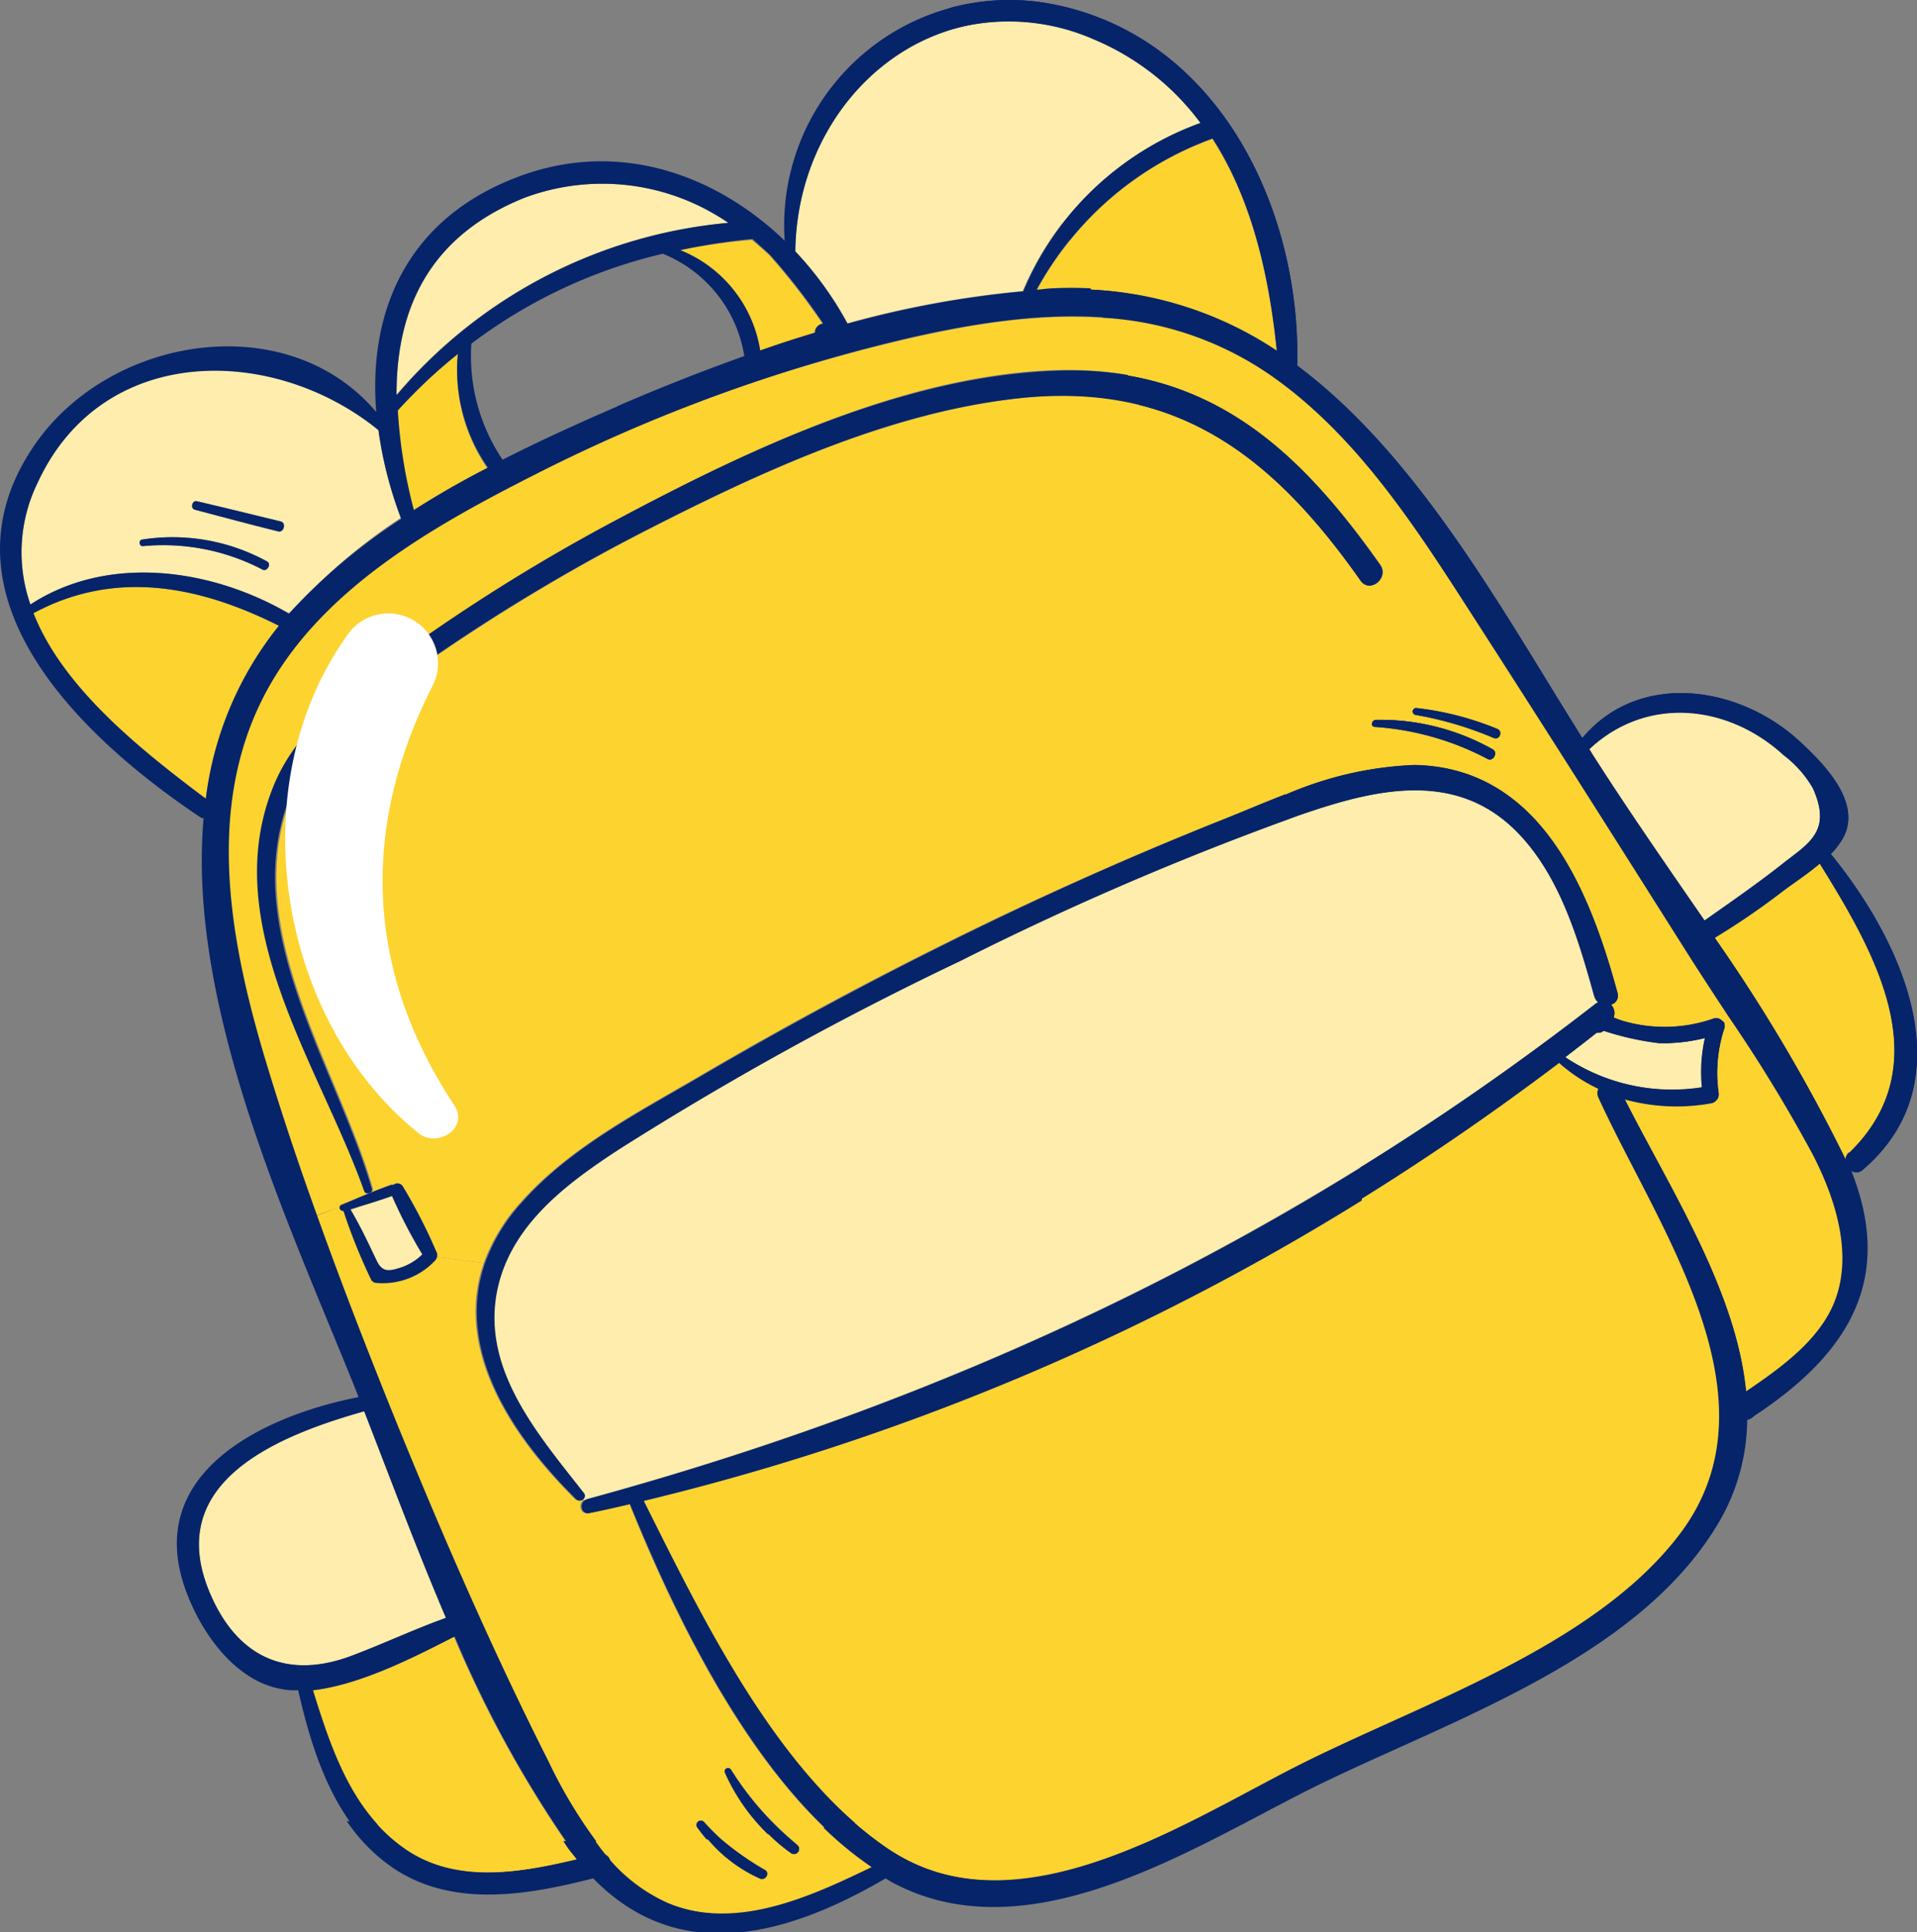 <svg xmlns="http://www.w3.org/2000/svg" viewBox="0 0 119.12 120.08"><rect x="0" y="0" width="119.12" height="120.08" fill="#808080" stroke="none"/><g style="isolation:isolate"><g id="Layer_2" data-name="Layer 2"><g id="OBJECTS"><path d="M24.36,74.33A31.11,31.11,0,0,0,26.25,78a3.46,3.46,0,0,1-1.4.84c-.75.24-1.12.25-1.46-.48-.51-1.07-1-2.16-1.62-3.16C22.63,74.89,23.5,74.64,24.36,74.33Z" style="fill:#feedac"/><path d="M105.75,67.59a11.94,11.94,0,0,1-8.48-1.88c.65-.5,1.3-1,1.94-1.51a.51.51,0,0,0,.43-.12,17.83,17.83,0,0,0,3.44.77,10.55,10.55,0,0,0,2.86-.32A9.52,9.52,0,0,0,105.75,67.59Z" style="fill:#feedac"/><path d="M75.33,8.63c2.45,3.79,3.52,8.51,4,13.2A22.64,22.64,0,0,0,65.19,18c-.25,0-.52.05-.78.07A20.29,20.29,0,0,1,75.33,8.63Z" style="fill:#fdd330"/><path d="M47.82,15.88a40.61,40.61,0,0,1,3.3,4.26.55.55,0,0,0-.51.56c-1.14.34-2.28.71-3.41,1.11a8.08,8.08,0,0,0-5-6.25,38.42,38.42,0,0,1,4.52-.65C47.09,15.22,47.46,15.54,47.82,15.88Z" style="fill:#fdd330"/><path d="M28.45,22a10.68,10.68,0,0,0,1.82,7.09c-1.56.82-3.12,1.69-4.6,2.64a31.39,31.39,0,0,1-1-6.19l0,0A32.3,32.3,0,0,1,28.45,22Z" style="fill:#fdd330"/><path d="M2.08,38.11c5.05-2.72,10.26-1.73,15.25.78a21.27,21.27,0,0,0-4.54,10.75C8.89,46.71,3.93,42.82,2.08,38.11Z" style="fill:#fdd330"/><path d="M35.44,114.87c.17.24.35.44.52.66-3.66.87-7.77,1.62-11-.75s-4.43-6.1-5.56-9.73c2.92-.31,6.27-2,8.8-3.34A71.58,71.58,0,0,0,35.44,114.87Z" style="fill:#fdd330"/><path d="M47.54,116.22a14,14,0,0,1-3.79-3,.27.27,0,0,0-.41.34,9.82,9.82,0,0,0,3.89,3.2C47.57,116.92,47.87,116.41,47.54,116.22Zm-2.49-6.06a12.24,12.24,0,0,0,4.1,5,.33.33,0,0,0,.38-.54,19,19,0,0,1-4.1-4.65C45.29,109.77,44.94,109.91,45.05,110.16ZM39.11,93.48c3,7.44,8.06,17.89,15.17,22.58-3.91,1.89-8.51,4-12.79,2.2a10.38,10.38,0,0,1-3.57-2.66.55.55,0,0,0-.27-.33,29.9,29.9,0,0,1-3.59-5.77c-3.49-6.88-6.57-14-9.48-21.14-1.71-4.23-3.37-8.49-4.91-12.8L21.13,75a.21.21,0,0,0,.24.2,35.57,35.57,0,0,0,1.71,4.25.38.38,0,0,0,.31.22A4.45,4.45,0,0,0,27,78.35a.49.49,0,0,0,.14-.24l2.92.38c-1.81,5.22,1.46,10.5,5.66,14.67a.32.32,0,0,0,.46,0l.08.07c-.35.25-.21.91.3.8C37.44,93.87,38.28,93.68,39.11,93.48Z" style="fill:#fdd330"/><path d="M113.12,53.66c3.34,5.48,7.45,12.48,1.79,18a.73.73,0,0,0-.22.48c0-.12-.09-.22-.13-.34a103.54,103.54,0,0,0-8-13.5,46,46,0,0,0,4.18-2.86C111.47,54.89,112.36,54.32,113.12,53.66Z" style="fill:#fdd330"/><path d="M107.51,63.23a94.08,94.08,0,0,1,5.18,8.5c1.37,2.67,2.51,6.12,1.36,9.09-.94,2.44-3.4,4.19-5.54,5.64-.61-6.31-4.81-12.73-7.55-18.18a12.09,12.09,0,0,0,5.42.25.53.53,0,0,0,.43-.59,8.89,8.89,0,0,1,.34-4,.55.55,0,0,0-.05-.48Z" style="fill:#fdd330"/><path d="M22.7,74c.1.26.55.13.47-.14C21,66.3,15,57.88,18,49.77c1.59-4.29,6.15-7,9.76-9.45a118.32,118.32,0,0,1,12-7.14c7.1-3.66,15-7.34,23-8.37,10.16-1.32,16.27,3.32,21.87,11.28.58.81,1.77-.17,1.21-1C80.61,27.82,75,22.71,65.62,23S46.57,27.91,38.33,32.3a114.61,114.61,0,0,0-12.88,8C22.26,42.58,18.7,45,17.12,48.7,13.5,57.33,19.93,66.19,22.7,74ZM92.45,47.18c.34.17.66-.4.32-.6a14.22,14.22,0,0,0-7.26-1.84c-.3,0-.37.45-.06.47A17.53,17.53,0,0,1,92.45,47.18Zm.37-1.31c.37.16.59-.43.23-.57A18.64,18.64,0,0,0,88,44a.22.22,0,0,0,0,.44A22,22,0,0,1,92.82,45.87Zm-1.66-8.18c4.72,7.31,9.36,14.66,14,22q1.14,1.77,2.31,3.54l-.41.26a.56.56,0,0,0-.64-.18,9.21,9.21,0,0,1-5.45.16,5.83,5.83,0,0,1-.7-.25.73.73,0,0,0-.16-.79.58.58,0,0,0,.4-.75c-1.75-6.46-4.83-14-12.62-14.15-4.12-.06-8.37,2-12.1,3.48q-8.52,3.39-16.76,7.47-7.83,3.87-15.36,8.28c-3.87,2.27-8.23,4.51-11.26,7.9a11.32,11.32,0,0,0-2.35,3.83l-2.92-.38a.37.37,0,0,0,0-.25A33.06,33.06,0,0,0,25,73.71a.38.38,0,0,0-.56-.09l-.14,0c-1,.37-2.06.82-3.08,1.24a.17.17,0,0,0-.12.16l-1.46.52q-1.7-4.71-3.16-9.5c-2.17-7.19-3.78-15.38-.33-22.44,3.34-6.83,10.65-10.9,17.15-14.19A102.94,102.94,0,0,1,56.66,21c7.65-1.75,15.46-2.4,22.23,2.29C84.13,26.86,87.78,32.43,91.16,37.69Z" style="fill:#fdd330"/><path d="M40,93.28A151.65,151.65,0,0,0,96.89,66s0,0,0,.07a10.22,10.22,0,0,0,2.43,1.6.61.61,0,0,0,0,.54c3.71,8.14,11.5,18.74,5,27.21-5.37,7-16.14,10.48-23.81,14.38-7.28,3.71-17.65,10.53-25.63,4.94C48.18,110,43.62,100.5,40,93.28Z" style="fill:#fdd330"/><path d="M45.26,13.85A30.63,30.63,0,0,0,24.64,24.53c0-5.18,1.91-9.8,7.93-12.23a13.82,13.82,0,0,1,11.12.62A14.41,14.41,0,0,1,45.26,13.85Z" style="fill:#feedac"/><path d="M12.11,31.68c1.72.45,3.45.92,5.19,1.35.34.08.5-.53.15-.62-1.73-.44-3.48-.85-5.22-1.26C11.94,31.08,11.8,31.6,12.11,31.68Zm4.48,3.21a12.23,12.23,0,0,0-7.74-1.36c-.27,0-.21.43.06.41a13.29,13.29,0,0,1,7.4,1.46C16.61,35.55,16.89,35.06,16.59,34.89Zm1.22,3.16C13,35.31,6.67,34.45,1.89,37.57A9.82,9.82,0,0,1,2.34,30c4-8.73,14.62-8.6,21.16-3.33a24.94,24.94,0,0,0,1.41,5.51A36,36,0,0,0,18,38.11l0,0A.63.63,0,0,0,17.81,38.05Z" style="fill:#feedac"/><path d="M74.63,7.64A18.79,18.79,0,0,0,63.55,18.09a62,62,0,0,0-10.89,2,21.41,21.41,0,0,0-3.24-4.48c.11-9.71,9-17.27,18.63-13.16A15.88,15.88,0,0,1,74.63,7.64Z" style="fill:#feedac"/><path d="M112.65,49c1.22,2.74-.3,3.49-1.84,4.71s-3.24,2.4-4.89,3.56c-2.39-3.51-4.81-7-7-10.48a1.76,1.76,0,0,1-.14-.23c3.53-3.32,8.59-2.81,12.1.41A7,7,0,0,1,112.65,49Z" style="fill:#feedac"/><path d="M13.2,99.36c-3.33-7.17,4-10.11,9.43-11.65,1.62,4.16,3.25,8.55,5.08,12.84-2,.71-3.88,1.6-5.85,2.35C18,104.36,14.94,103.12,13.2,99.36Z" style="fill:#feedac"/><path d="M99.16,62.36C80.36,77,59.42,86.9,36.46,93.17l-.16.07-.08-.07a.28.28,0,0,0,0-.41c-2.9-3.71-6.57-7.89-5.26-13,1-3.84,4.37-6.3,7.53-8.36A199.86,199.86,0,0,1,59.63,59.73a188.41,188.41,0,0,1,21.08-9.06c4.61-1.6,9.74-2.92,13.62,1.1,2.61,2.7,3.76,6.64,4.73,10.14a.92.92,0,0,0,.24.38A.61.61,0,0,0,99.16,62.36Z" style="fill:#feedac"/><path d="M93.05,45.3c.36.14.14.73-.23.57A22,22,0,0,0,88,44.44.22.22,0,0,1,88,44,18.64,18.64,0,0,1,93.05,45.3Z" style="fill:#06246a"/><path d="M85.51,44.74a14.22,14.22,0,0,1,7.26,1.84c.34.2,0,.77-.32.6a17.53,17.53,0,0,0-7-2C85.14,45.19,85.21,44.74,85.51,44.74Z" style="fill:#06246a"/><path d="M45.43,110a19,19,0,0,0,4.1,4.65.33.33,0,0,1-.38.54,12.24,12.24,0,0,1-4.1-5C44.94,109.91,45.29,109.77,45.43,110Z" style="fill:#06246a"/><path d="M43.75,113.24a14,14,0,0,0,3.79,3c.33.19,0,.7-.31.56a9.82,9.82,0,0,1-3.89-3.2A.27.27,0,0,1,43.75,113.24Z" style="fill:#06246a"/><path d="M21.25,74.88c1-.42,2-.87,3.08-1.24l.14,0a.38.38,0,0,1,.56.09,33.06,33.06,0,0,1,2.12,4.15.37.37,0,0,1,0,.25.49.49,0,0,1-.14.24,4.45,4.45,0,0,1-3.65,1.36.38.38,0,0,1-.31-.22,35.57,35.57,0,0,1-1.71-4.25.21.21,0,0,1-.24-.2A.17.17,0,0,1,21.25,74.88Zm2.14,3.43c.34.73.71.72,1.46.48a3.46,3.46,0,0,0,1.4-.84,31.11,31.11,0,0,1-1.89-3.62c-.86.31-1.73.56-2.59.82C22.37,76.15,22.88,77.24,23.39,78.31Z" style="fill:#06246a"/><path d="M38.33,32.3c8.24-4.39,17.78-8.91,27.29-9.26s15,4.78,20.13,12.07c.56.81-.63,1.79-1.21,1-5.6-8-11.71-12.6-21.87-11.28-8,1-15.87,4.71-23,8.37a118.32,118.32,0,0,0-12,7.14c-3.61,2.47-8.17,5.16-9.76,9.45-3,8.11,3,16.53,5.19,24.1.08.27-.37.4-.47.14-2.77-7.82-9.2-16.68-5.58-25.31,1.58-3.75,5.14-6.12,8.33-8.41A114.61,114.61,0,0,1,38.33,32.3Z" style="fill:#06246a"/><path d="M17.45,32.41c.35.09.19.7-.15.62-1.74-.43-3.47-.9-5.19-1.35-.31-.08-.17-.6.12-.53C14,31.56,15.72,32,17.45,32.41Z" style="fill:#06246a"/><path d="M8.85,33.53a12.23,12.23,0,0,1,7.74,1.36c.3.17,0,.66-.28.51a13.29,13.29,0,0,0-7.4-1.46C8.64,34,8.58,33.56,8.85,33.53Z" style="fill:#06246a"/><path d="M114.91,71.64c5.66-5.5,1.55-12.5-1.79-18-.76.66-1.65,1.23-2.34,1.76a46,46,0,0,1-4.18,2.86,103.54,103.54,0,0,1,8,13.5c0,.12.08.22.13.34A.73.73,0,0,1,114.91,71.64ZM28.45,22a32.3,32.3,0,0,0-3.73,3.51l0,0a31.39,31.39,0,0,0,1,6.19c1.48-.95,3-1.82,4.6-2.64A10.68,10.68,0,0,1,28.45,22ZM36,115.53c-.17-.22-.35-.42-.52-.66a71.58,71.58,0,0,1-7.23-13.16c-2.53,1.29-5.88,3-8.8,3.34,1.13,3.63,2.38,7.41,5.56,9.73S32.3,116.4,36,115.53Zm-11.32-91A30.63,30.63,0,0,1,45.26,13.85a14.41,14.41,0,0,0-1.57-.93,13.82,13.82,0,0,0-11.12-.62C26.55,14.73,24.62,19.35,24.64,24.53Zm17.56-9a8.08,8.08,0,0,1,5,6.25c1.13-.4,2.27-.77,3.41-1.11a.55.55,0,0,1,.51-.56,40.61,40.61,0,0,0-3.3-4.26c-.36-.34-.73-.66-1.1-1A38.42,38.42,0,0,0,42.2,15.56Zm-3.87,9.71c2.54-1.1,5.18-2.15,7.88-3.11a8.26,8.26,0,0,0-5.06-6.36,31.69,31.69,0,0,0-11.9,5.59,11.52,11.52,0,0,0,1.94,7.21C33.57,27.38,36,26.28,38.33,25.27Zm41-3.44c-.47-4.69-1.54-9.41-4-13.2A20.29,20.29,0,0,0,64.41,18c.26,0,.53-.06.78-.07A22.64,22.64,0,0,1,79.32,21.83Zm26.62,42.7a10.55,10.55,0,0,1-2.86.32,17.83,17.83,0,0,1-3.44-.77.51.51,0,0,1-.43.12c-.64.51-1.29,1-1.94,1.51a11.94,11.94,0,0,0,8.48,1.88A9.52,9.52,0,0,1,105.94,64.53ZM110.84,47c-3.51-3.22-8.57-3.73-12.1-.41a1.76,1.76,0,0,0,.14.23c2.23,3.48,4.65,7,7,10.48,1.65-1.16,3.3-2.31,4.89-3.56s3.06-2,1.84-4.71A7,7,0,0,0,110.84,47ZM55,114.76c8,5.59,18.35-1.23,25.63-4.94,7.67-3.9,18.44-7.38,23.81-14.38,6.47-8.47-1.32-19.07-5-27.21a.61.61,0,0,1,0-.54,10.22,10.22,0,0,1-2.43-1.6s0,0,0-.07A151.65,151.65,0,0,1,40,93.28C43.62,100.5,48.18,110,55,114.76Zm-2.3-94.65a62,62,0,0,1,10.89-2A18.79,18.79,0,0,1,74.63,7.64a15.88,15.88,0,0,0-6.58-5.17C58.39-1.64,49.53,5.92,49.42,15.63A21.41,21.41,0,0,1,52.66,20.11Zm26.23,3.13c-6.77-4.69-14.58-4-22.23-2.29a102.94,102.94,0,0,0-23.33,8.48c-6.5,3.29-13.81,7.36-17.15,14.19-3.45,7.06-1.84,15.25.33,22.44q1.45,4.78,3.16,9.5c1.54,4.31,3.2,8.57,4.91,12.8,2.91,7.14,6,14.26,9.48,21.14a29.9,29.9,0,0,0,3.59,5.77.55.55,0,0,1,.27.33,10.38,10.38,0,0,0,3.57,2.66c4.28,1.83,8.88-.31,12.79-2.2-7.11-4.69-12.15-15.14-15.17-22.58-.83.2-1.67.39-2.51.56-.51.11-.65-.55-.3-.8l.16-.07c23-6.27,43.9-16.16,62.7-30.81a.61.61,0,0,1,.14-.07.92.92,0,0,1-.24-.38c-1-3.5-2.12-7.44-4.73-10.14-3.88-4-9-2.7-13.62-1.1a188.41,188.41,0,0,0-21.08,9.06A199.86,199.86,0,0,0,38.52,71.4C35.36,73.46,32,75.92,31,79.76c-1.31,5.11,2.36,9.29,5.26,13a.28.28,0,0,1,0,.41.32.32,0,0,1-.46,0c-4.2-4.17-7.47-9.45-5.66-14.67a11.32,11.32,0,0,1,2.35-3.83c3-3.39,7.39-5.63,11.26-7.9q7.53-4.4,15.36-8.28Q67.29,54.42,75.83,51c3.73-1.48,8-3.54,12.1-3.48,7.79.13,10.87,7.69,12.62,14.15a.58.58,0,0,1-.4.75.73.73,0,0,1,.16.79,5.83,5.83,0,0,0,.7.25,9.21,9.21,0,0,0,5.45-.16.51.51,0,0,1,.69.66,8.89,8.89,0,0,0-.34,4,.53.53,0,0,1-.43.59,12.09,12.09,0,0,1-5.42-.25c2.74,5.45,6.94,11.87,7.55,18.18,2.14-1.45,4.6-3.2,5.54-5.64,1.15-3,0-6.42-1.36-9.09a94.08,94.08,0,0,0-5.18-8.5q-1.17-1.77-2.31-3.54c-4.68-7.34-9.32-14.69-14-22C87.78,32.43,84.13,26.86,78.89,23.24ZM22.63,87.71c-5.45,1.54-12.76,4.48-9.43,11.65,1.74,3.76,4.78,5,8.66,3.54,2-.75,3.87-1.64,5.85-2.35C25.88,96.26,24.25,91.87,22.63,87.71ZM1.89,37.57c4.78-3.12,11.13-2.26,15.92.48a.63.63,0,0,1,.12.11l0,0a36,36,0,0,1,7-5.91,24.94,24.94,0,0,1-1.41-5.51C17,21.42,6.36,21.29,2.34,30A9.82,9.82,0,0,0,1.89,37.57ZM12.4,50.76C5.1,45.87-4.32,37,2.18,27.61c4.71-6.79,15.71-8.51,21.2-2-.52-6.38,2-12.26,9.25-14.78,6-2.07,11.89.05,16.13,4.13A14,14,0,0,1,65.61.3c10.19,2.11,15.24,12.81,15,22.42,7.52,5.61,12.68,15.15,17.72,23.15,3.49-4.17,9.68-3.31,13.49.19,1.47,1.36,3.85,3.73,2.76,5.93a4.9,4.9,0,0,1-.81,1.09c4.43,5.41,8.44,14.09,2,19.61a.57.57,0,0,1-.83,0c2.74,6.71,0,11.39-6,15.33a.8.8,0,0,1-.37.12,12.79,12.79,0,0,1-1.71,6.38c-5,8.64-17.28,12.47-25.66,16.71-7.32,3.71-17.36,10.16-25.72,5.6l-.34-.21,0,0c-6.45,3.82-13,5.32-18.17,0-4,1-8.61,1.84-12.32-.57s-5.18-6.85-6.12-11c-.13,0-.26,0-.38,0-3.22-.15-5.53-3.32-6.57-6.11C8.82,91.6,16.3,88,22.28,86.83c-.05-.14-.11-.3-.17-.44-4-10-10.5-23.66-9.46-35.53A.53.53,0,0,1,12.4,50.76Zm4.93-11.87c-5-2.51-10.2-3.5-15.25-.78,1.85,4.71,6.81,8.6,10.71,11.53A21.27,21.27,0,0,1,17.33,38.89Z" style="fill:#06246a"/><g style="mix-blend-mode:multiply"><path d="M105.75,67.59a11.94,11.94,0,0,1-8.48-1.88c.65-.5,1.3-1,1.94-1.51a.51.51,0,0,0,.43-.12,17.83,17.83,0,0,0,3.44.77,10.55,10.55,0,0,0,2.86-.32A9.52,9.52,0,0,0,105.75,67.59Z" style="fill:#feedac"/><path d="M67.8,18a22.7,22.7,0,0,1,11.52,3.87c-.47-4.69-1.54-9.41-4-13.2A20.19,20.19,0,0,0,66.47,15C66.92,16,67.36,17,67.8,18Z" style="fill:#fdd330"/><path d="M35.12,114.39c-4-.14-7.94-.5-11.67-1A10.08,10.08,0,0,0,25,114.78c3.22,2.37,7.33,1.62,11,.75-.17-.22-.35-.42-.52-.66S35.23,114.55,35.12,114.39Z" style="fill:#fdd330"/><path d="M48.74,113.92l.79.72a.33.33,0,0,1-.38.54A10,10,0,0,1,47.76,114c-1,.1-2,.19-3,.25a19.16,19.16,0,0,0,2.76,1.94c.33.19,0,.7-.31.56A9,9,0,0,1,44,114.32c-2.31.13-4.64.16-7,.12.21.28.41.57.64.83a.55.55,0,0,1,.27.33,10.38,10.38,0,0,0,3.57,2.66c4.28,1.83,8.88-.31,12.79-2.2a22.43,22.43,0,0,1-3-2.46C50.41,113.72,49.58,113.83,48.74,113.92Z" style="fill:#fdd330"/><path d="M113.12,53.66c3.34,5.48,7.45,12.48,1.79,18a.73.73,0,0,0-.22.48c0-.12-.09-.22-.13-.34a103.54,103.54,0,0,0-8-13.5,46,46,0,0,0,4.18-2.86C111.47,54.89,112.36,54.32,113.12,53.66Z" style="fill:#fdd330"/><path d="M107.51,63.23a94.08,94.08,0,0,1,5.18,8.5c1.37,2.67,2.51,6.12,1.36,9.09-.94,2.44-3.4,4.19-5.54,5.64-.61-6.31-4.81-12.73-7.55-18.18a12.09,12.09,0,0,0,5.42.25.53.53,0,0,0,.43-.59,8.89,8.89,0,0,1,.34-4,.55.55,0,0,0-.05-.48Z" style="fill:#fdd330"/><path d="M105.2,59.69c-4.68-7.34-9.32-14.69-14-22-3.38-5.26-7-10.83-12.27-14.45a20.3,20.3,0,0,0-10.33-3.53q.76,1.82,1.5,3.63c6.82,1.17,11.42,5.71,15.69,11.77.56.81-.63,1.79-1.21,1-3.92-5.58-8.1-9.51-13.74-10.92,1,2.64,2.07,5.28,3,7.89.39,1,.75,2.08,1.11,3.13,1.84,4.32,3.51,8.72,4.93,13.18a22.26,22.26,0,0,1,8-1.84c7.79.13,10.87,7.69,12.62,14.15a.58.58,0,0,1-.4.75.73.73,0,0,1,.16.79,5.83,5.83,0,0,0,.7.25,9.21,9.21,0,0,0,5.45-.16.56.56,0,0,1,.64.18l.41-.26Q106.34,61.46,105.2,59.69ZM92.45,47.18a17.37,17.37,0,0,0-7-2c-.31,0-.24-.47.06-.47a14.22,14.22,0,0,1,7.26,1.84C93.11,46.78,92.79,47.35,92.45,47.18Zm.37-1.31A22,22,0,0,0,88,44.44.22.22,0,0,1,88,44a18.64,18.64,0,0,1,5,1.3C93.41,45.44,93.19,46,92.82,45.87Z" style="fill:#fdd330"/><path d="M99.37,68.23a.61.61,0,0,1,0-.54,10.22,10.22,0,0,1-2.43-1.6s0,0,0-.07Q91,70.52,84.62,74.49c.22,7.62-.93,15.25-4.57,21.94-5.39,9.9-15.55,14.83-26.94,16.86A21.28,21.28,0,0,0,55,114.76c8,5.59,18.35-1.23,25.63-4.94,7.67-3.9,18.44-7.38,23.81-14.38C110.87,87,103.08,76.37,99.37,68.23Z" style="fill:#fdd330"/><path d="M66,13.92a19,19,0,0,1,8.64-6.28,15.88,15.88,0,0,0-6.58-5.17,13.12,13.12,0,0,0-8.32-.79C62,5.65,64.08,9.75,66,13.92Z" style="fill:#feedac"/><path d="M112.65,49c1.22,2.74-.3,3.49-1.84,4.71s-3.24,2.4-4.89,3.56c-2.39-3.51-4.81-7-7-10.48a1.76,1.76,0,0,1-.14-.23c3.53-3.32,8.59-2.81,12.1.41A7,7,0,0,1,112.65,49Z" style="fill:#feedac"/><path d="M99.06,61.91c-1-3.5-2.12-7.44-4.73-10.14-3.88-4-9-2.7-13.62-1.1l-.36.13c.93,3,1.74,6.09,2.41,9.19a83.13,83.13,0,0,1,1.77,12.56A168.23,168.23,0,0,0,99.16,62.36a.61.61,0,0,1,.14-.07A.92.92,0,0,1,99.06,61.91Z" style="fill:#feedac"/><path d="M93.05,45.3c.36.14.14.73-.23.57A22,22,0,0,0,88,44.44.22.22,0,0,1,88,44,18.64,18.64,0,0,1,93.05,45.3Z" style="fill:#06246a"/><path d="M85.51,44.74a14.22,14.22,0,0,1,7.26,1.84c.34.2,0,.77-.32.6a17.53,17.53,0,0,0-7-2C85.14,45.19,85.21,44.74,85.51,44.74Z" style="fill:#06246a"/><path d="M47.54,116.22a19.16,19.16,0,0,1-2.76-1.94l-.82,0a9,9,0,0,0,3.27,2.46C47.57,116.92,47.87,116.41,47.54,116.22Z" style="fill:#06246a"/><path d="M85.75,35.11c-4.27-6.06-8.87-10.6-15.69-11.77l.74,1.83c5.64,1.41,9.82,5.34,13.74,10.92C85.12,36.9,86.31,35.92,85.75,35.11Z" style="fill:#06246a"/><path d="M115.76,72.69c6.43-5.52,2.42-14.2-2-19.61a4.9,4.9,0,0,0,.81-1.09c1.09-2.2-1.29-4.57-2.76-5.93-3.81-3.5-10-4.36-13.49-.19-5-8-10.2-17.54-17.72-23.15.26-9.61-4.79-20.31-15-22.42A14,14,0,0,0,59,.5c.23.39.47.78.69,1.18a13.12,13.12,0,0,1,8.32.79,15.88,15.88,0,0,1,6.58,5.17A19,19,0,0,0,66,13.92l.48,1a20.19,20.19,0,0,1,8.86-6.33c2.45,3.79,3.52,8.51,4,13.2A22.7,22.7,0,0,0,67.8,18c.25.59.51,1.17.76,1.75a20.3,20.3,0,0,1,10.33,3.53c5.24,3.62,8.89,9.19,12.27,14.45,4.72,7.31,9.36,14.66,14,22q1.14,1.77,2.31,3.54a94.08,94.08,0,0,1,5.18,8.5c1.37,2.67,2.51,6.12,1.36,9.09-.94,2.44-3.4,4.19-5.54,5.64-.61-6.31-4.81-12.73-7.55-18.18a12.09,12.09,0,0,0,5.42.25.53.53,0,0,0,.43-.59,8.89,8.89,0,0,1,.34-4,.51.51,0,0,0-.69-.66,9.21,9.21,0,0,1-5.45.16,5.83,5.83,0,0,1-.7-.25.73.73,0,0,0-.16-.79.58.58,0,0,0,.4-.75c-1.75-6.46-4.83-14-12.62-14.15a22.26,22.26,0,0,0-8,1.84c.15.47.31,1,.46,1.43l.36-.13c4.61-1.6,9.74-2.92,13.62,1.1,2.61,2.7,3.76,6.64,4.73,10.14a.92.92,0,0,0,.24.38.61.61,0,0,0-.14.07A168.23,168.23,0,0,1,84.53,72.55c0,.65.07,1.29.09,1.94Q91,70.53,96.89,66s0,0,0,.07a10.22,10.22,0,0,0,2.43,1.6.61.61,0,0,0,0,.54c3.71,8.14,11.5,18.74,5,27.21-5.37,7-16.14,10.48-23.81,14.38-7.28,3.71-17.65,10.53-25.63,4.94a21.28,21.28,0,0,1-1.85-1.47l-1.87.31a22.43,22.43,0,0,0,3,2.46c-3.91,1.89-8.51,4-12.79,2.2a10.38,10.38,0,0,1-3.57-2.66.55.55,0,0,0-.27-.33c-.23-.26-.43-.55-.64-.83-.63,0-1.26,0-1.89,0,.11.16.21.33.32.48s.35.44.52.66c-3.66.87-7.77,1.62-11-.75a10.08,10.08,0,0,1-1.52-1.39l-1.78-.25a10.87,10.87,0,0,0,3,3c3.71,2.41,8.28,1.6,12.32.57,5.15,5.28,11.72,3.78,18.17,0l0,0,.34.21c8.36,4.56,18.4-1.89,25.72-5.6,8.38-4.24,20.67-8.07,25.66-16.71a12.79,12.79,0,0,0,1.71-6.38A.8.8,0,0,0,109,88c6-3.94,8.71-8.62,6-15.33A.57.57,0,0,0,115.76,72.69Zm-18.49-7c.65-.5,1.3-1,1.94-1.51a.51.51,0,0,0,.43-.12,17.83,17.83,0,0,0,3.44.77,10.55,10.55,0,0,0,2.86-.32,9.52,9.52,0,0,0-.19,3.06A11.94,11.94,0,0,1,97.27,65.71Zm1.61-18.94a1.76,1.76,0,0,1-.14-.23c3.53-3.32,8.59-2.81,12.09.41a6.93,6.93,0,0,1,1.82,2c1.22,2.74-.3,3.49-1.84,4.71s-3.24,2.4-4.89,3.56C103.53,53.74,101.11,50.25,98.88,46.77Zm16,24.87a.73.73,0,0,0-.22.48c0-.12-.09-.22-.13-.34a103.54,103.54,0,0,0-8-13.5,46,46,0,0,0,4.18-2.86c.69-.53,1.58-1.1,2.34-1.76C116.46,59.14,120.57,66.14,114.91,71.64Z" style="fill:#06246a"/></g><path d="M28.22,68.68c-5.51-8.34-5.82-17.2-1.37-26a3.09,3.09,0,0,0-5.33-3.12C14.94,48.84,17.21,63.35,26,70.42,27.13,71.36,29.19,70.15,28.22,68.68Z" style="fill:#fff;mix-blend-mode:soft-light"/></g></g></g></svg>